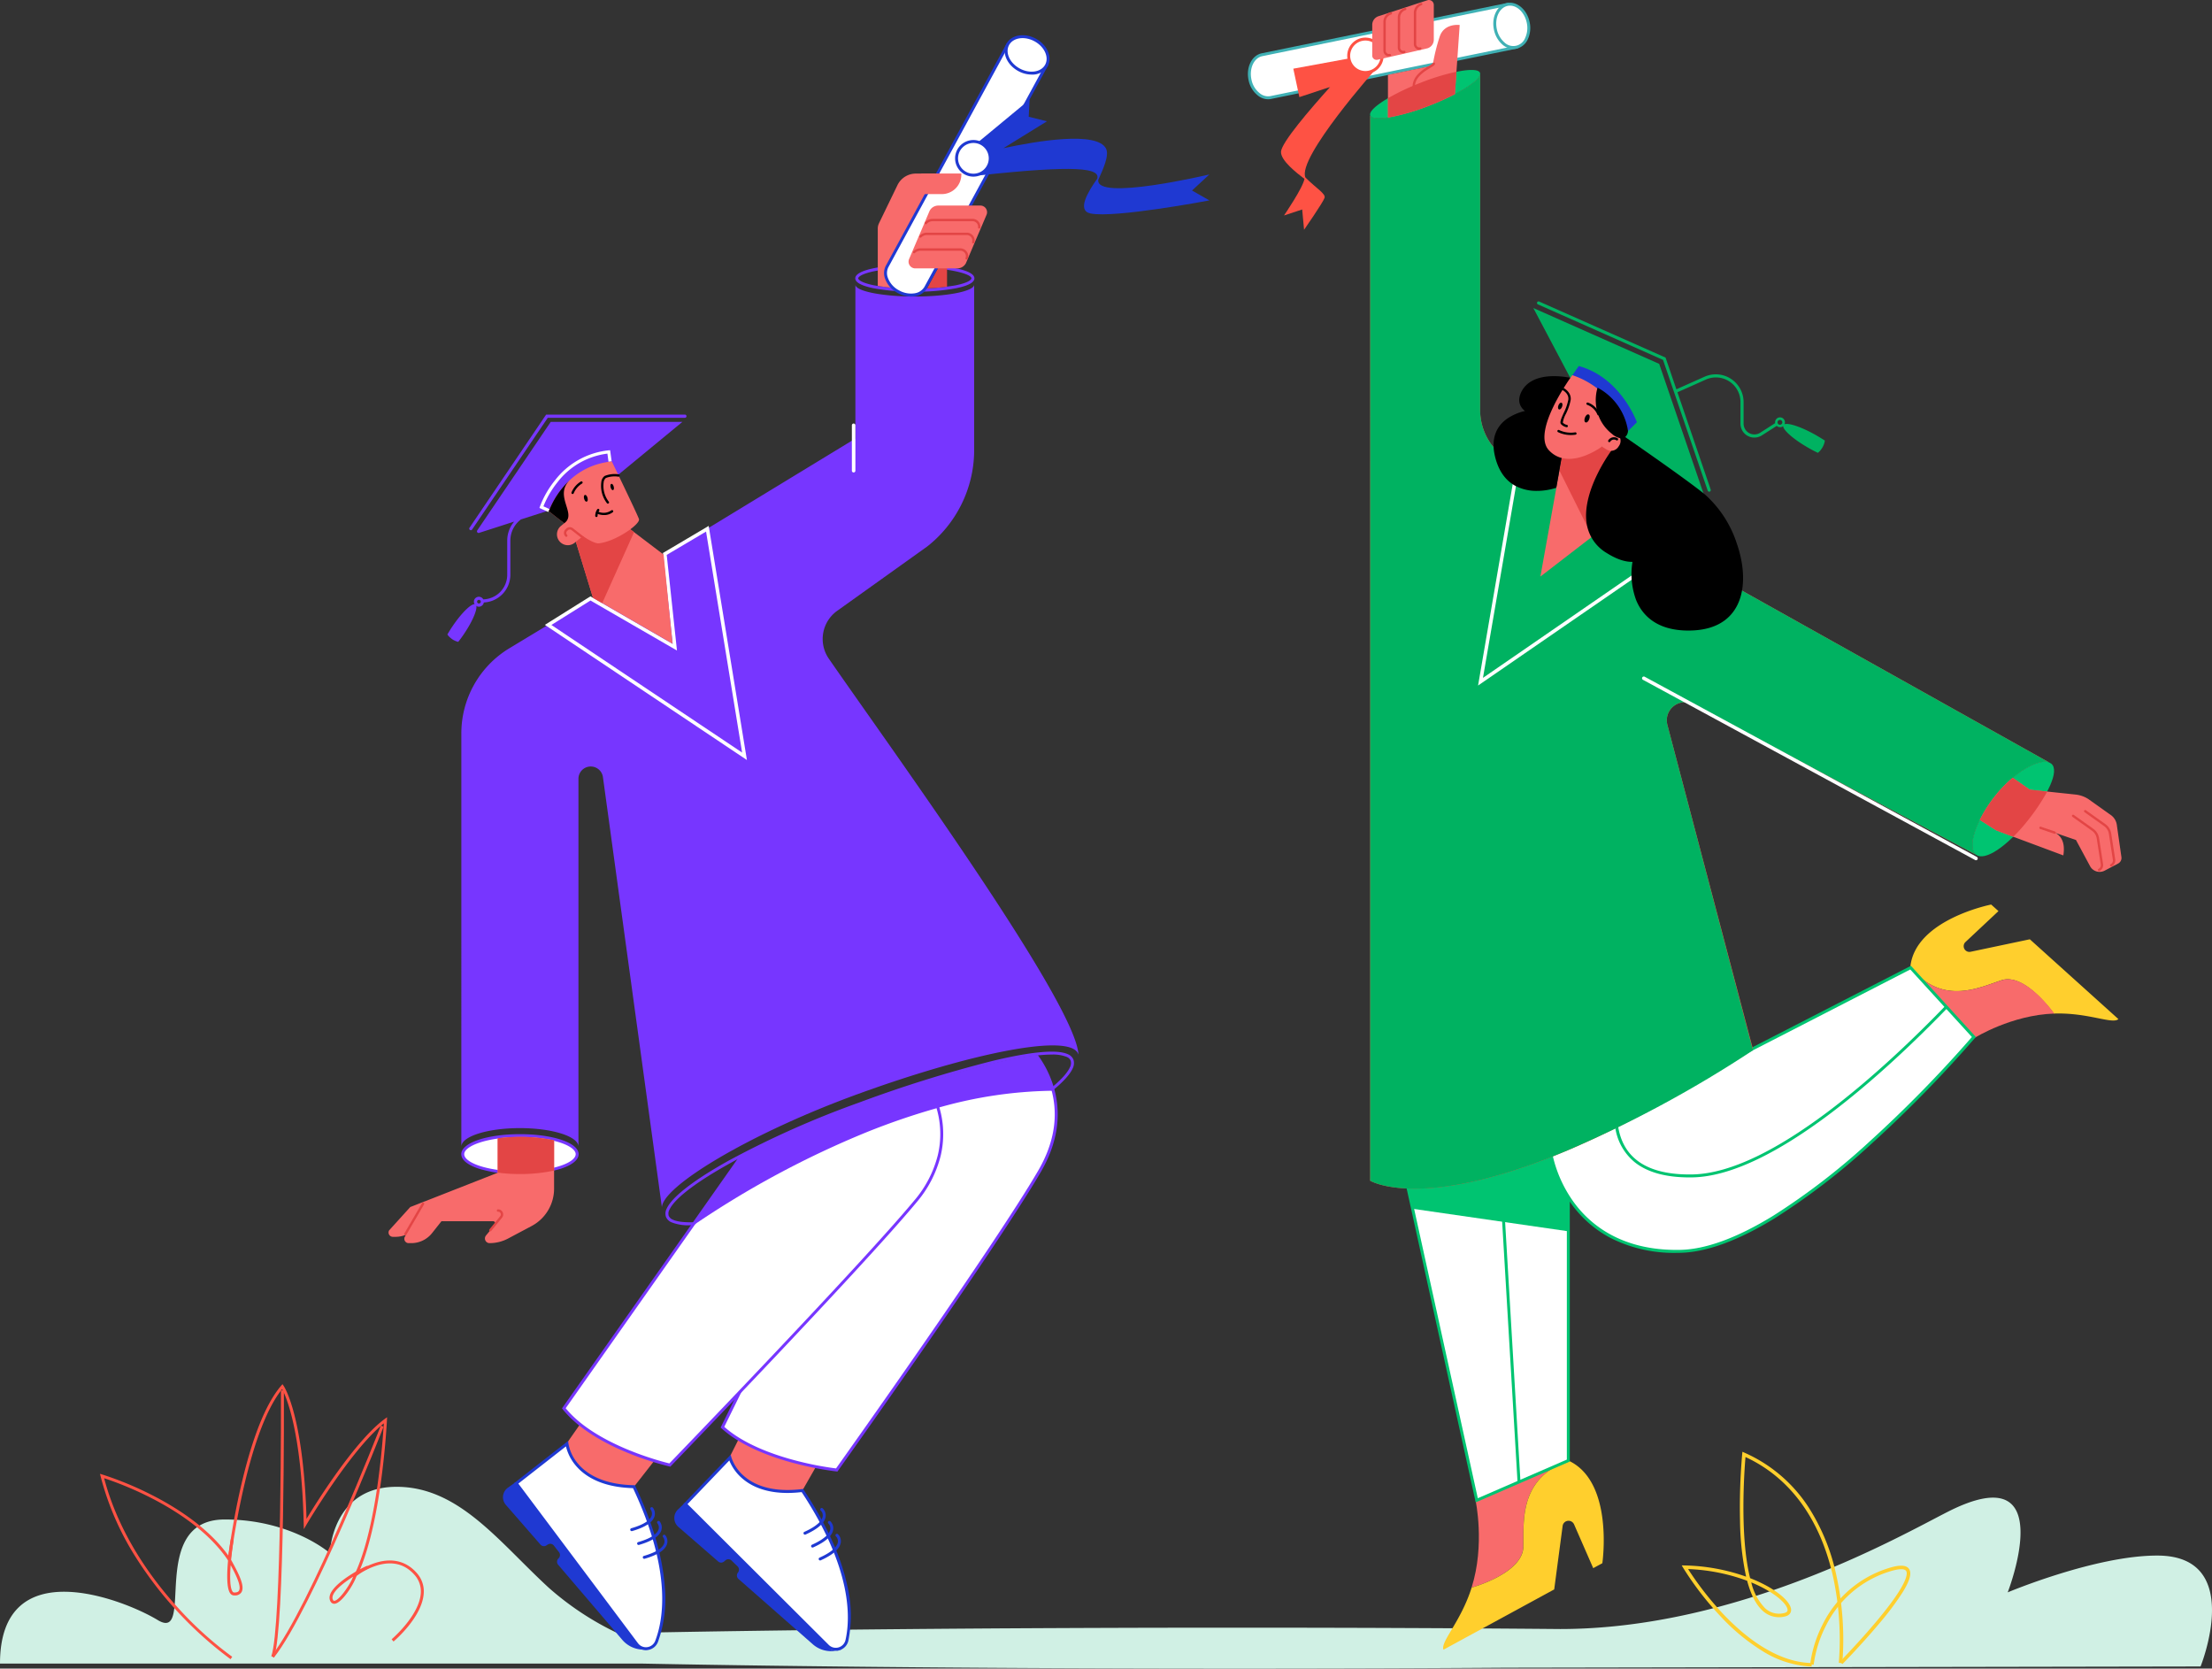 <svg xmlns="http://www.w3.org/2000/svg" width="540.828" height="407.896" viewBox="0 0 540.828 407.896"><rect x="0" y="0" width="540.828" height="407.896" fill="#333333" stroke="none"/><g transform="translate(-517.5 -362.619)"><g transform="translate(517.5 700.992)"><g transform="translate(0 25.088)"><path d="M1055.533,2932.5l-169.632.3c-20.792.144-42.879.216-65.786.216-55.757,0-106.723-.46-145.7-1.223H517.5c0-27.713,30.5-15.54,38.548-10.647,9.353,5.684-2.691-24.577,16.4-24.577,16.346,0,25.7,8.216,25.7,8.216s.446-15.972,15.943-16.2,25.339,13.425,37.57,24.663a71.73,71.73,0,0,0,16.864,11.123c39.67-.835,92.967-1.353,151.588-1.353,27.771,0,54.333.115,78.837.331h0c43.541,0,83.413-22.893,94.723-28.634,27.943-14.217,14.705,19.669,14.705,19.669s21.54-9.065,36.692-8.993C1066.469,2905.476,1055.533,2932.5,1055.533,2932.5Z" transform="translate(-517.5 -2888.58)" fill="#d0f0e4"/></g><g transform="translate(411.172 16.525)"><path d="M3406.818,2881.578a24.575,24.575,0,0,1-12.236-3.93,49.379,49.379,0,0,1-9.951-8.257,76.047,76.047,0,0,1-9.184-11.881l-.4-.67.781.018a47.665,47.665,0,0,1,14.966,2.738,69.111,69.111,0,0,1-1.486-13.6,149.458,149.458,0,0,1,.526-16.328l.058-.6.547.243a35.983,35.983,0,0,1,15.654,13.366,50.319,50.319,0,0,1,6.874,17.1,73.368,73.368,0,0,1,1.353,20.986l-.858-.1a72.479,72.479,0,0,0-1.343-20.732c-2.158-9.981-7.638-23.149-21.478-29.583-.278,3.3-1.443,19.36,1.137,29.615,6.046,2.365,9.831,5.552,10.01,7.629.037.429-.047,1.459-1.627,1.773a5.87,5.87,0,0,1-5.335-1.441c-1.6-1.456-2.866-3.9-3.78-7.324a46.443,46.443,0,0,0-14.436-2.857,76.766,76.766,0,0,0,8.657,11.063c5.074,5.338,12.934,11.738,21.566,11.906ZM3392.059,2861a13.544,13.544,0,0,0,3.348,6.283,4.984,4.984,0,0,0,4.588,1.233c.99-.2.949-.672.934-.851-.109-1.269-2.546-3.677-6.99-5.825Q3393.023,2861.4,3392.059,2861Z" transform="translate(-3375.048 -2829.068)" fill="#ffcf2d"/><g transform="translate(31.406 27.848)"><path d="M3594.172,3046.816l-.859-.079a29.748,29.748,0,0,1,3-9.669,26.855,26.855,0,0,1,16.119-13.855c2.783-.887,4.45-.807,5.095.242s.142,2.813-1.561,5.584a68.878,68.878,0,0,1-5.732,7.665c-4.313,5.148-8.971,9.9-9.018,9.943l-.616-.6c.046-.047,4.683-4.774,8.974-9.9,7.674-9.159,7.6-11.61,7.217-12.239s-1.845-.589-4.1.128a26.006,26.006,0,0,0-15.609,13.419A29.387,29.387,0,0,0,3594.172,3046.816Z" transform="translate(-3593.313 -3022.604)" fill="#ffcf2d"/></g></g><g transform="translate(24.447 0)"><path d="M719.328,2781.457a92.545,92.545,0,0,1-23.858-26.013,69.016,69.016,0,0,1-7.914-18.686l-.155-.614.607.181a81.727,81.727,0,0,1,12.14,5.028c5.858,2.983,13.743,7.932,18.63,14.774.318-2.364,1.269-8.926,2.932-16.256,2.8-12.322,6.164-20.832,10.01-25.293l.3-.351.265.381c.052.075,1.293,1.9,2.612,6.99,1.171,4.52,2.623,12.584,3,25.552,2.513-4.153,11.79-19,19.086-24.395l.608-.449-.035.755c-.011.243-1.152,23.691-6.651,36.643a17.245,17.245,0,0,1,4.107-1.875c3.928-1.165,7.319-.294,9.807,2.519a6.7,6.7,0,0,1,1.73,5.093c-.419,5.757-7.095,11.454-7.379,11.694l-.464-.55c.067-.057,6.729-5.744,7.126-11.2a6.005,6.005,0,0,0-1.551-4.563c-2.322-2.625-5.372-3.4-9.064-2.306a16.783,16.783,0,0,0-4.935,2.48l-1.186.923.64-1.36c5.3-11.266,6.8-32.431,7.06-36.753-8.151,6.527-18.8,24.585-18.914,24.771l-.64,1.091-.03-1.264c-.529-22.6-4.28-31.1-5.277-32.968-8.772,10.811-12.531,41.4-12.568,41.707l-.116.967-.54-.81c-4.744-7.115-12.893-12.252-18.894-15.308a83.818,83.818,0,0,0-11.406-4.785c3.656,13.874,11.867,24.926,18.161,31.792a86.937,86.937,0,0,0,13.159,11.863Z" transform="translate(-687.401 -2714.226)" fill="#fe5244"/><g transform="translate(41.892 1.52)"><path d="M979.22,2790.02l-.679-.238c2.569-7.325,2.356-64.414,2.354-64.99l.719,0C981.624,2727.145,981.829,2782.579,979.22,2790.02Z" transform="translate(-978.541 -2724.789)" fill="#fe5244"/></g><g transform="translate(41.949 10.139)"><path d="M979.5,2841.408l-.565-.445c9.412-11.964,26.539-55.828,26.711-56.27l.67.261C1006.144,2785.4,988.978,2829.361,979.5,2841.408Z" transform="translate(-978.935 -2784.693)" fill="#fe5244"/></g><g transform="translate(56.126 44.38)"><path d="M1078.6,3031.957c-.3,0-.81-.126-1.062-.926-.995-3.219,7.616-7.79,9.182-8.373l.251.674a22.221,22.221,0,0,0-3.173,1.651l.287.078c-.508,1.86-3.616,6.861-5.465,6.9Zm4.636-6.627c-2.65,1.677-5.476,3.982-5.011,5.487.134.426.307.424.381.421C1079.765,3031.215,1082.44,3027.389,1083.239,3025.33Z" transform="translate(-1077.461 -3022.657)" fill="#fe5244"/></g><g transform="translate(31.111 37.896)"><path d="M905.394,2991.338c-.052,0-.1,0-.158,0a1.141,1.141,0,0,1-.849-.45c-.961-1.179-.869-4.9-.571-8.119l-.007-.014.009,0c.229-2.479.579-4.66.661-5.155l.71.117c-.186,1.126-.445,2.972-.629,4.923.107.2.231.427.368.678,1.578,2.885,3.045,5.821,2.154,7.258A1.834,1.834,0,0,1,905.394,2991.338Zm-.944-7.4c-.209,2.857-.194,5.649.5,6.494a.418.418,0,0,0,.32.186c.619.023,1.013-.115,1.206-.426C907.179,2989.047,905.493,2985.849,904.449,2983.936Z" transform="translate(-903.612 -2977.592)" fill="#fe5244"/></g></g></g><g transform="translate(822.609 362.619)"><g transform="translate(38.725 221.127)"><g transform="translate(0 59.459)"><g transform="translate(9.013 76.46)"><g transform="translate(6.95 0.878)"><path d="M3039.6,2850.1c-9.784,4.792-8.864,13.986-8.95,20.159-.1,6.576-12.648,10.015-12.648,10.015,3.338-10.518.964-21.353.964-21.353Z" transform="translate(-3018 -2850.1)" fill="#f86b6b"/></g><path d="M3008.621,2869.094l-2.23,1.209-4.677-10.691a1.48,1.48,0,0,0-1.353-.892,1.647,1.647,0,0,0-.576.115,1.454,1.454,0,0,0-.877,1.166l-2.058,15.5-27.066,14.734c-.806-1.928,4.216-6.763,6.878-15.181,0,0,12.562-3.439,12.648-10.015.086-6.173-.82-15.382,8.95-20.159l2.058-.877C3011.542,2849.166,3008.621,2869.094,3008.621,2869.094Z" transform="translate(-2969.699 -2844)" fill="#ffcf2d"/></g><path d="M2949.367,2316.4v75.916l-22.389,9.713-16.778-76.218C2917.711,2326.1,2930.23,2324.515,2949.367,2316.4Z" transform="translate(-2909.749 -2315.857)" fill="#fff"/><path d="M2924.034,2399.3l-16.971-77.1.465.018c7.066.271,19.57-1.138,39.013-9.382l.5-.212v76.7Zm-16.069-76.348,16.584,75.34,21.772-9.445v-75.137C2927.457,2321.646,2915.117,2323.146,2907.965,2322.953Z" transform="translate(-2907.063 -2312.625)" fill="#00c471"/><g transform="translate(22.798 7.198)"><rect width="0.719" height="74.565" transform="matrix(0.998, -0.059, 0.059, 0.998, 0, 0.043)" fill="#00c471"/></g><g transform="translate(0.451 0.543)"><path d="M2949.367,2316.4v19.871l-38.1-5.511-1.065-4.95C2917.711,2326.1,2930.23,2324.515,2949.367,2316.4Z" transform="translate(-2910.2 -2316.4)" fill="#00c471"/></g></g><g transform="translate(34.893)"><g transform="translate(88.339)"><path d="M3792.724,1907.889l-14.475,3.051a1.4,1.4,0,0,1-1.7-1.367,1.365,1.365,0,0,1,.446-1.022l8.058-7.554-1.784-1.6s-18.706,3.669-19.771,15.339l1.424,1.554c7.353,7.223,15.281,3.5,20.821,1.626,5.295-1.784,11.612,6.432,12.864,8.13h.057c8.346-.273,14.26,2.691,15.713,1.353Z" transform="translate(-3763.5 -1899.4)" fill="#ffcf2d"/><g transform="translate(1.439 16.893)"><path d="M3773.5,2016.8c7.353,7.223,15.281,3.5,20.821,1.626,5.9-1.986,12.936,8.13,12.936,8.13-10.446.331-19.353,5.871-19.353,5.871Z" transform="translate(-3773.5 -2016.8)" fill="#f86b6b"/></g></g><g transform="translate(0 14.979)"><path d="M3152.3,2051.825s3.64,24.591,31.569,24.13,71.916-52.4,71.916-52.4l-15.468-16.95Z" transform="translate(-3151.907 -2006.154)" fill="#fff"/><path d="M3180.763,2073.669a34.345,34.345,0,0,1-16.118-3.624,27.786,27.786,0,0,1-9.667-8.424,31.636,31.636,0,0,1-5.376-12.4l-.038-.255,88.491-45.468,15.867,17.387-.2.241a306.154,306.154,0,0,1-25.519,26.064,165.028,165.028,0,0,1-23.465,18.032c-8.959,5.491-16.766,8.329-23.2,8.436C3181.276,2073.667,3181.018,2073.669,3180.763,2073.669Zm-30.406-24.3a31.29,31.29,0,0,0,5.22,11.853c3.966,5.476,11.688,11.96,25.943,11.719,6.305-.1,13.989-2.907,22.837-8.33a164.335,164.335,0,0,0,23.359-17.953,307.065,307.065,0,0,0,25.245-25.755l-15.068-16.512Z" transform="translate(-3149.564 -2003.502)" fill="#00c471"/></g><g transform="translate(16.139 24.715)"><path d="M3279.932,2113.146c-5.833,0-10.352-1.262-13.44-3.756a13.44,13.44,0,0,1-4.765-8.919l.712-.1c1.162,8.174,7.272,12.231,18.156,12.051,19.529-.314,47.2-25.985,61.951-41.259l.517.5c-14.832,15.354-42.668,41.16-62.457,41.478C3280.38,2113.145,3280.154,2113.146,3279.932,2113.146Z" transform="translate(-3261.726 -2071.163)" fill="#00c471"/></g></g></g><g transform="translate(29.895 18.185)"><path d="M3011.72,657.207c-2.547-.964-8.6,2.345-13.166,8.1-4.907,6.173-6.892,12.734-4.734,14.446l-69.11-36.749a4.41,4.41,0,0,0-6.346,4.993l20.922,79.255c-70.866,45.987-93.586,32.2-93.586,32.2V499.015c0,.014,0,.014.014.029.6,1.54,7.094.46,14.5-2.432,6.821-2.648,12.029-5.9,12.36-7.6l.014-.014v82.06a14.211,14.211,0,0,0,7.267,12.4Z" transform="translate(-2845.7 -489)" fill="#fe5244"/><path d="M3011.72,657.207c-2.547-.964-8.6,2.345-13.166,8.1-4.907,6.173-6.892,12.734-4.734,14.446l-69.11-36.749a4.41,4.41,0,0,0-6.346,4.993l20.922,79.571a290.989,290.989,0,0,1-45.138,24.389c-19.137,8.1-31.656,9.7-39.167,9.41-6.547-.245-9.281-1.914-9.281-1.914V499.015c0,.014,0,.014.014.029.6,1.54,7.094.46,14.5-2.432,6.821-2.648,12.029-5.9,12.36-7.6l.014-.014v82.06a14.211,14.211,0,0,0,7.267,12.4Z" transform="translate(-2845.7 -489)" fill="#00b261"/><g transform="translate(66.463 147.185)"><path d="M3389.257,1556.822a.43.43,0,0,1-.206-.052l-81.226-44.059a.432.432,0,0,1,.412-.759l81.226,44.059a.432.432,0,0,1-.206.811Z" transform="translate(-3307.599 -1511.899)" fill="#fff"/></g><g transform="translate(26.979 95.529)"><path d="M3042.308,1152.9l-9.108,52.937,46.491-32.016Z" transform="translate(-3033.2 -1152.9)" fill="#00b261"/></g><g transform="translate(26.38 95.097)"><path d="M3029.036,1204.2l9.282-53.947a.432.432,0,0,1,.851.146l-8.935,51.927,45.647-31.434a.432.432,0,1,1,.489.711Z" transform="translate(-3029.036 -1149.898)" fill="#fff"/></g></g><g transform="translate(0 0)"><g transform="translate(0 0.263)"><g transform="translate(0 0)"><g transform="translate(0 0.388)"><path d="M2705.675,380.561l-60.017,12.3c-2.216.46-4.5-1.511-5.094-4.4s.734-5.6,2.95-6.058l60.016-12.3Z" transform="translate(-2640.066 -369.675)" fill="#fff"/><path d="M2642.87,390.764a4.007,4.007,0,0,1-2.21-.7,6.332,6.332,0,0,1-2.579-4.056c-.627-3.074.821-5.982,3.229-6.482l60.37-12.375,2.289,11.166L2643.6,390.689A3.582,3.582,0,0,1,2642.87,390.764ZM2701.12,368l-59.664,12.23c-2.02.42-3.218,2.947-2.669,5.634a5.612,5.612,0,0,0,2.27,3.6,3.146,3.146,0,0,0,2.4.523l59.665-12.23Z" transform="translate(-2637.935 -367.149)" fill="#3fb1b5"/></g><g transform="translate(59.426)"><ellipse cx="4.101" cy="5.338" rx="4.101" ry="5.338" transform="matrix(0.98, -0.201, 0.201, 0.98, 0, 1.647)" fill="#fff"/><path d="M3059.847,378.533a4.2,4.2,0,0,1-2.741-1.1,6.565,6.565,0,0,1-2.051-3.656c-.631-3.078.816-5.984,3.225-6.478h0c2.41-.494,4.883,1.608,5.514,4.686a6.563,6.563,0,0,1-.448,4.169,4.018,4.018,0,0,1-2.778,2.309A3.593,3.593,0,0,1,3059.847,378.533ZM3058.424,368c-2.021.414-3.216,2.939-2.665,5.628a5.843,5.843,0,0,0,1.818,3.257,3.113,3.113,0,0,0,5.122-1.05,5.845,5.845,0,0,0,.39-3.709c-.552-2.689-2.645-4.54-4.665-4.126Z" transform="translate(-3054.335 -366.825)" fill="#3fb1b5"/></g></g><g transform="translate(8.093 14.036)"><path d="M2717.448,464.475s-19.411,21.814-17.3,26.62c2.763,2.748,5.007,3.957,4.677,4.979-.36,1.108-5.008,7.8-5.008,7.8l-.46-4.964-4.446,1.468s4.691-6.849,4.993-8.95c-1.928-1.468-5.856-4.518-5.727-6.648.144-2.259,7.022-10.288,12.015-15.828l-7.526,2.489-1.482-6.95,13.54-2.489Z" transform="translate(-2694.178 -462)" fill="#fe5244"/></g><g transform="translate(24.284 8.928)"><circle cx="4.086" cy="4.086" r="4.086" transform="translate(0.36 0.36)" fill="#fff"/><path d="M2811.146,435.392a4.446,4.446,0,1,1,4.446-4.446A4.451,4.451,0,0,1,2811.146,435.392Zm0-8.173a3.727,3.727,0,1,0,3.727,3.727A3.731,3.731,0,0,0,2811.146,427.219Z" transform="translate(-2806.7 -426.5)" fill="#fe5244"/></g></g><g transform="translate(29.862 17.098)"><path d="M2872.378,482.55c-.331,1.7-5.54,4.95-12.36,7.6-7.41,2.878-13.9,3.971-14.5,2.432,0-.014,0-.014-.014-.029-.518-1.554,4.979-5.108,12.346-7.971,7.41-2.878,13.9-3.971,14.5-2.432A.737.737,0,0,1,2872.378,482.55Z" transform="translate(-2845.465 -481.449)" fill="#00c471"/></g><g transform="translate(34.241 6.083)"><path d="M2893.44,404.922l-.792,11.425-.374,5.468a60.782,60.782,0,0,1-6.2,2.791,52.079,52.079,0,0,1-10.173,2.935V417.1l10.921-2.245a46.8,46.8,0,0,1,1.755-7.166C2889.713,404.4,2893.44,404.922,2893.44,404.922Z" transform="translate(-2875.9 -404.893)" fill="#f86b6b"/></g><g transform="translate(40.27 15.278)"><path d="M2918.088,474.987a.288.288,0,0,1-.288-.288c0-2.629,2.507-4.155,4-5.067a5.01,5.01,0,0,0,.915-.629.288.288,0,0,1,.555.152c-.07.288-.41.505-1.17.968-1.395.849-3.728,2.269-3.728,4.575A.288.288,0,0,1,2918.088,474.987Zm4.627-5.968h0Z" transform="translate(-2917.8 -468.799)" fill="#e34545"/></g><g transform="translate(34.241 17.537)"><path d="M2892.649,484.5l-.374,5.468a60.782,60.782,0,0,1-6.2,2.792,52.079,52.079,0,0,1-10.173,2.935v-4.72a57.649,57.649,0,0,1,8-3.784A54.653,54.653,0,0,1,2892.649,484.5Z" transform="translate(-2875.9 -484.5)" fill="#e34545"/></g><g transform="translate(30.399)"><path d="M2862.639,374.444l-12.187,2.791a1.057,1.057,0,0,1-1.252-1.094v-7.4a2.226,2.226,0,0,1,1.482-2.144l12.044-3.928a1.2,1.2,0,0,1,1.525,1.209v8.432A2.176,2.176,0,0,1,2862.639,374.444Z" transform="translate(-2849.2 -362.619)" fill="#f86b6b"/><g transform="translate(2.734 2.976)"><path d="M2869.554,394.1a1.359,1.359,0,0,1-1.354-1.363v-7.094a2.421,2.421,0,0,1,1.73-2.333.288.288,0,1,1,.166.551,1.849,1.849,0,0,0-1.32,1.782v7.094a.784.784,0,0,0,.292.614.775.775,0,0,0,.654.155.288.288,0,0,1,.122.562A1.364,1.364,0,0,1,2869.554,394.1Z" transform="translate(-2868.2 -383.299)" fill="#e34545"/></g><g transform="translate(6.245 1.911)"><path d="M2893.96,387a1.34,1.34,0,0,1-.843-.3,1.393,1.393,0,0,1-.518-1.091V378.3a2.492,2.492,0,0,1,1.73-2.391.288.288,0,1,1,.166.551,1.912,1.912,0,0,0-1.32,1.84v7.31a.82.82,0,0,0,.3.643.763.763,0,0,0,.643.155.288.288,0,1,1,.122.562A1.327,1.327,0,0,1,2893.96,387Z" transform="translate(-2892.6 -375.9)" fill="#e34545"/></g><g transform="translate(10.173 0.717)"><path d="M2921.266,379.062a1.332,1.332,0,0,1-.837-.3,1.429,1.429,0,0,1-.529-1.12v-7.569a2.57,2.57,0,0,1,1.726-2.461.288.288,0,0,1,.174.548,1.991,1.991,0,0,0-1.324,1.913v7.569a.856.856,0,0,0,.315.672.75.75,0,0,0,.631.154.288.288,0,0,1,.122.562A1.314,1.314,0,0,1,2921.266,379.062Z" transform="translate(-2919.9 -367.599)" fill="#e34545"/></g></g><g transform="translate(177.135 186.212)"><path d="M3882.409,1671.23c-4.907,6.187-10.4,9.943-12.562,8.23s-.173-8.259,4.734-14.447c4.576-5.756,10.619-9.065,13.166-8.1l.5.288C3890.424,1658.928,3887.316,1665.058,3882.409,1671.23Z" transform="translate(-3868.981 -1656.748)" fill="#00c471"/><g transform="translate(1.816 3.921)"><path d="M3915.414,1704.965l-3.266,1.727a2.66,2.66,0,0,1-3.6-1.094l-3.438-6.389-5.209-1.784c.576.216,2.82,1.367,2.115,5.554l-12.231-4.561-4.2-1.568-3.986-2.547a33.063,33.063,0,0,1,3.813-5.943,29.9,29.9,0,0,1,4.245-4.36l4.159,2.907,4.259.46,6.921.734a7.239,7.239,0,0,1,3.108,1.079l5.525,3.928a3.532,3.532,0,0,1,1.468,2.417l1.123,7.856A1.527,1.527,0,0,1,3915.414,1704.965Z" transform="translate(-3881.6 -1684)" fill="#f86b6b"/></g><g transform="translate(27.299 11.806)"><path d="M4065.334,1752.6a.288.288,0,0,1-.132-.544,1.041,1.041,0,0,0,.551-1.074l-.977-6.338a2.875,2.875,0,0,0-1.163-1.91l-4.792-3.411a.288.288,0,1,1,.334-.469l4.792,3.41a3.454,3.454,0,0,1,1.4,2.292l.978,6.345a1.634,1.634,0,0,1-.858,1.667A.289.289,0,0,1,4065.334,1752.6Z" transform="translate(-4058.7 -1738.799)" fill="#e34545"/></g><g transform="translate(24.334 12.943)"><path d="M4044.733,1760.5a.288.288,0,0,1-.132-.544,1.041,1.041,0,0,0,.551-1.075l-.978-6.338a2.875,2.875,0,0,0-1.162-1.91l-4.792-3.41a.288.288,0,0,1,.334-.469l4.792,3.41a3.451,3.451,0,0,1,1.4,2.292l.978,6.345a1.634,1.634,0,0,1-.857,1.667A.29.29,0,0,1,4044.733,1760.5Z" transform="translate(-4038.1 -1746.7)" fill="#e34545"/></g><g transform="translate(16.348 15.864)"><path d="M3986.369,1768.755a.285.285,0,0,1-.093-.015l-3.482-1.18a.288.288,0,0,1,.185-.545l3.482,1.18a.288.288,0,0,1-.092.56Z" transform="translate(-3982.599 -1766.999)" fill="#e34545"/></g><g transform="translate(1.816 3.921)"><path d="M3898.076,1687.367a49.065,49.065,0,0,1-4.85,7.209,41.647,41.647,0,0,1-3.439,3.842l-4.2-1.568-3.986-2.547a33.063,33.063,0,0,1,3.813-5.943,29.9,29.9,0,0,1,4.245-4.36l4.159,2.907Z" transform="translate(-3881.6 -1684)" fill="#e34545"/></g></g></g><g transform="translate(60.061 73.664)"><g transform="translate(9.721)"><g transform="translate(0 1.631)"><path d="M3122.9,885.9l30.778,13.655,10.979,32.116-22.3-15.943-10.4-12.706Z" transform="translate(-3122.9 -885.9)" fill="#00b261"/></g><g transform="translate(9.051 15.818)"><path d="M3185.8,987.435a19.783,19.783,0,0,1,14.13,12.95l2.144-2.158s-3.9-10.921-14.2-13.727Z" transform="translate(-3185.8 -984.5)" fill="#1f39d2"/></g><g transform="translate(0.859)"><path d="M3197.091,907.265c-3.453-1.957-6.648-3.036-7.669-2.648a1.286,1.286,0,0,0,.1-.576,1.2,1.2,0,0,0-1.194-1.108h-.1a1.217,1.217,0,0,0-1.108,1.295c0,.043.014.086.014.115l-3.655,2.345a2.639,2.639,0,0,1-4.058-2.23v-5.252a6.794,6.794,0,0,0-9.468-6.245l-6.964,3.108-2.647-7.756L3129.405,874.6a.383.383,0,0,0-.3.7l30.62,13.583,10.921,31.958a.385.385,0,0,0,.36.259c.043,0,.086-.014.13-.014a.4.4,0,0,0,.244-.489l-8.13-23.8,7.022-3.137a6.014,6.014,0,0,1,8.389,5.54v5.252a3.391,3.391,0,0,0,5.238,2.878l3.626-2.317a1.182,1.182,0,0,0,.806.317h.1a1.06,1.06,0,0,0,.662-.273c0,1.022,2.619,3.309,6.216,5.353.777.446,1.554.849,2.288,1.194a4.908,4.908,0,0,0,1.123-1.353,4.64,4.64,0,0,0,.575-1.655C3198.6,908.171,3197.868,907.711,3197.091,907.265Zm-8.734-2.532a.583.583,0,0,1-.633-.532.585.585,0,1,1,.633.532Z" transform="translate(-3128.868 -874.568)" fill="#00b261"/></g></g><g transform="translate(0 18.048)"><g transform="translate(11.448 16.792)"><path d="M3140.224,1119.535l-5.324,29.613,18.145-13.986V1116.7Z" transform="translate(-3134.9 -1116.7)" fill="#f86b6b"/><g transform="translate(4.662)"><path d="M3167.962,1119.535l-.662,3.712,8.029,16.116,5.454-4.2V1116.7Z" transform="translate(-3167.3 -1116.7)" fill="#e34545"/></g></g><g transform="translate(0 0.238)"><path d="M3076.1,1004.134s-9.08-2.259-11.914,3.007,5.454,6.72,5.8,4.878c.158-.806-14.921-.791-12.389,10.619,2.633,11.885,14.5,7.8,14.5,7.8l1.381-7.684Z" transform="translate(-3057.024 -1003.364)"/><path d="M3065.938,1029.7a10.942,10.942,0,0,1-5.369-1.29c-2.5-1.4-4.158-3.9-4.939-7.421-.861-3.879.213-6.985,3.1-8.984a13.008,13.008,0,0,1,4.291-1.838,4.026,4.026,0,0,1-.732-.724c-.612-.8-1.117-2.161-.046-4.15,1.21-2.248,3.722-3.5,7.263-3.63a19.881,19.881,0,0,1,4.974.48l.252.063-2.655,18.876-1.413,7.861-.16.055A15.319,15.319,0,0,1,3065.938,1029.7Zm-2.235-19.092a12.761,12.761,0,0,0-4.614,1.853c-2.743,1.88-3.717,4.708-2.9,8.4.744,3.357,2.31,5.726,4.655,7.041,3.749,2.1,8.4.871,9.315.6l1.35-7.512,2.58-18.345c-1.468-.307-8.9-1.607-11.339,2.92a3.057,3.057,0,0,0,0,3.526,3.706,3.706,0,0,0,1.053.906c2.22-.427,4.133-.331,4.593-.03a.381.381,0,0,1,.187.395c-.081.432-.464.752-1.079.9A5.778,5.778,0,0,1,3063.7,1010.606Zm1.03-.177a5.071,5.071,0,0,0,2.636.272,1.076,1.076,0,0,0,.584-.307A9.755,9.755,0,0,0,3064.733,1010.429Zm3.284-.176v0Z" transform="translate(-3055.341 -1001.651)"/><g transform="translate(22.622 13.947)"><path d="M3221.081,1105.025s-13.554,17.67-1.64,25.181c9.554,6.015,12.015-2.46,9.454-3.626-2.777-1.266-9.151,22.619,10.475,22.547,19.67-.072,13.655-24.634,3.741-32.778-4.734-3.885-20.533-14.749-20.533-14.749Z" transform="translate(-3214.255 -1101.165)"/><path d="M3237.585,1146.829c-8.08,0-11.418-4.063-12.8-7.478a18.444,18.444,0,0,1-.883-9.319c-1.5.036-3.578-.446-6.316-2.169a10.146,10.146,0,0,1-4.848-6.979c-.771-4.31,1.018-9.149,2.655-12.449a42.242,42.242,0,0,1,3.737-6.143l1.623-3.713.287.2c.158.109,15.864,10.915,20.553,14.763a27.289,27.289,0,0,1,7.769,11.859c1.818,5.184,2.078,10.122.731,13.9-1.217,3.417-4.359,7.5-12.423,7.525Zm-13.095-16.839c-.011.074-.022.15-.033.225a17.936,17.936,0,0,0,.866,8.921c1.879,4.658,6.119,7.118,12.264,7.118h.085c6.118-.022,10.227-2.492,11.883-7.143,2.837-7.969-2.145-20.05-8.323-25.125-4.32-3.545-18.062-13.044-20.226-14.536l-1.371,3.137-.021.028c-.077.1-7.73,10.2-6.3,18.17a9.592,9.592,0,0,0,4.588,6.593,11.184,11.184,0,0,0,6.1,2.085c.444-2.541,1.291-4.588,2.141-5.4a1.02,1.02,0,0,1,1.178-.328,2.1,2.1,0,0,1,1.112,1.917,4.224,4.224,0,0,1-2.094,3.741A4.768,4.768,0,0,1,3224.49,1129.99Zm2.487-5.756a.74.74,0,0,0-.44.242,10.3,10.3,0,0,0-1.947,4.926,4.137,4.137,0,0,0,1.454-.51,3.635,3.635,0,0,0,1.811-3.215,1.55,1.55,0,0,0-.776-1.422A.24.24,0,0,0,3226.977,1124.234Z" transform="translate(-3212.558 -1098.58)"/></g></g><g transform="translate(12.44)"><path d="M3158.4,1013.612l1.021.647a2.138,2.138,0,0,1,.662,2.935l-.2.3a2.125,2.125,0,0,1-2.936.662l-1.094-.691c-1.209.863-8.475,5.712-12.965.892-4.36-4.676,5.713-18.36,5.713-18.36a20.43,20.43,0,0,1,11.885,10.274Z" transform="translate(-3141.793 -1000)" fill="#f86b6b"/><g transform="translate(3.112 2.82)"><g transform="translate(0.602)"><path d="M3169.342,1029.5a.279.279,0,0,1-.042,0,2.5,2.5,0,0,1-1.349-.737c-.369-.4-.034-1.212.641-2.73a12.953,12.953,0,0,0,1.141-3.267c.2-1.778-1.857-2.571-1.944-2.6a.288.288,0,0,1,.2-.539c.889.331,2.517,1.427,2.315,3.209a13.312,13.312,0,0,1-1.187,3.437,6.5,6.5,0,0,0-.736,2.117,1.939,1.939,0,0,0,1,.547.288.288,0,0,1-.043.572Z" transform="translate(-3167.601 -1019.6)"/></g><g transform="translate(0.026 10.547)"><path d="M3166.927,1094.165a7.006,7.006,0,0,1-3.18-.727.288.288,0,0,1,.28-.5h0a6.744,6.744,0,0,0,3.96.572.288.288,0,0,1,.089.569A7.418,7.418,0,0,1,3166.927,1094.165Z" transform="translate(-3163.599 -1092.899)"/></g><g transform="translate(6.421 6.587)"><ellipse cx="1.036" cy="0.561" rx="1.036" ry="0.561" transform="translate(0 1.936) rotate(-69.133)"/></g><g transform="translate(0 3.763)"><ellipse cx="0.863" cy="0.475" rx="0.863" ry="0.475" transform="translate(0 1.613) rotate(-69.133)"/></g><g transform="translate(12.458 12.351)"><path d="M3250.288,1106.638a.288.288,0,0,1-.243-.442,1.645,1.645,0,0,1,2.268-.506.288.288,0,1,1-.309.486,1.068,1.068,0,0,0-1.473.329A.288.288,0,0,1,3250.288,1106.638Z" transform="translate(-3250 -1105.434)"/></g><g transform="translate(7.149 3.87)"><path d="M3216.05,1049.635a.288.288,0,0,1-.264-.173,4.215,4.215,0,0,0-2.473-2.4.288.288,0,0,1,.151-.556,4.747,4.747,0,0,1,2.851,2.725.288.288,0,0,1-.149.378A.284.284,0,0,1,3216.05,1049.635Z" transform="translate(-3213.099 -1046.498)"/></g></g></g><g transform="translate(24.995 3.046)"><path d="M3231.376,1024.2a10.318,10.318,0,0,0,3.568,10.677c3.223,2.547,3.41-.518,3.41-.518A13.9,13.9,0,0,0,3231.376,1024.2Z" transform="translate(-3230.764 -1023.764)"/><path d="M3235.359,1033.579a4.055,4.055,0,0,1-2.309-1.073,10.207,10.207,0,0,1-3.948-7.16,10.785,10.785,0,0,1,.282-3.825l.106-.353.317.19a14.321,14.321,0,0,1,7.118,10.386v.037a2.078,2.078,0,0,1-.984,1.68A1.412,1.412,0,0,1,3235.359,1033.579Zm-5.511-11.522a10.033,10.033,0,0,0,3.56,10c1.009.8,1.8,1.1,2.3.88.529-.236.63-1.044.643-1.172A13.72,13.72,0,0,0,3229.848,1022.057Z" transform="translate(-3229.049 -1021.167)"/></g></g></g></g><g transform="translate(612.498 369.828)"><g transform="translate(17.797 62.374)"><path d="M1452.269,1034.422c-1.511-5.511-26.461-.345-53.944,9.655-26.289,9.569-47.656,22.476-47.887,27.67L1336.02,966.578a3.008,3.008,0,0,0-5.986.432v89.816h0c-.173-2.461-6.518-4.432-14.317-4.432s-14.13,1.971-14.317,4.432h0V955.9a24.317,24.317,0,0,1,11.741-20.807l9.453-5.712,38.937-23.512,36.217-22.044V846.2c0,1.612,6.662,2.907,14.518,2.907s14.519-1.281,14.519-2.907v40.793a30.015,30.015,0,0,1-11.468,23.209l-22.03,15.742a8.459,8.459,0,0,0-2.043,11.684c14.6,21.137,59.484,82.823,61.009,96.392A3.765,3.765,0,0,1,1452.269,1034.422Z" transform="translate(-1301.4 -846.2)" fill="#7736ff"/><g transform="translate(95.485 33.972)"><path d="M1965.432,1094.243a.432.432,0,0,1-.432-.432v-11.079a.432.432,0,1,1,.863,0v11.079A.432.432,0,0,1,1965.432,1094.243Z" transform="translate(-1965 -1082.3)" fill="#fff"/></g><g transform="translate(20.429 58.978)"><path d="M1492.776,1313.313l-49.4-33.04,11.131-6.967,20.123,11.633-2.385-22.237,11.186-6.622Zm-47.808-33.016,46.635,31.193-8.817-54.023-9.62,5.7,2.507,23.376-21.145-12.224Z" transform="translate(-1443.379 -1256.08)" fill="#fff"/></g><g transform="translate(49.901 187.503)"><path d="M1654.272,2191.738a11.383,11.383,0,0,1-4.558-.707,2.493,2.493,0,0,1-1.389-1.364,2.654,2.654,0,0,1,.215-2.054c1.329-2.855,6.748-7.027,15.257-11.747a229.02,229.02,0,0,1,31.608-14.071,316.3,316.3,0,0,1,32.8-10.24c9.6-2.3,15.8-2.845,18.414-1.623a2.431,2.431,0,0,1,1.351,1.344,2.879,2.879,0,0,1-.246,2.217c-2.639,5.669-20.486,17.03-45.784,26.23a275.02,275.02,0,0,1-33.237,9.995A75.01,75.01,0,0,1,1654.272,2191.738Zm88.342-41.727c-7.954,0-25.052,4.492-46.963,12.46-23.365,8.5-43.773,19.674-46.459,25.445a1.977,1.977,0,0,0-.191,1.5,1.812,1.812,0,0,0,1.017.958c2.541,1.188,9.121.7,18.529-1.364a274.192,274.192,0,0,0,33.146-9.968,196.561,196.561,0,0,0,30.855-14.144c7.915-4.622,13.208-8.892,14.522-11.714a2.206,2.206,0,0,0,.222-1.667h0a1.724,1.724,0,0,0-.979-.937A9.165,9.165,0,0,0,1742.614,2150.011Z" transform="translate(-1648.203 -2149.298)" fill="#7736ff"/></g></g><g transform="translate(27.983 250.69)"><g transform="translate(41.885)"><g transform="translate(13.442 93.91)"><path d="M1777.9,2814.334l-1.583,2.763-1.755,3.079c-15.18,1.9-17.857-8.029-17.857-8.029l2.288-4.547C1765.118,2811.37,1772.888,2813.37,1777.9,2814.334Z" transform="translate(-1756.7 -2807.6)" fill="#f86b6b"/></g><g transform="translate(11.33)"><path d="M1822.642,2185.615c-10.792,18.6-49.6,73.053-49.6,73.053s-2.029-.216-5.079-.806c-5.007-.979-12.777-2.964-18.922-6.734a26.888,26.888,0,0,1-3.943-2.921l28.13-57.124,7.108-14.979,3.943-8.317c.475-.173.95-.331,1.41-.489.23-.086.46-.158.7-.245.705-.245,1.4-.475,2.086-.705.576-.187,1.137-.374,1.7-.576,1.712-.575,3.4-1.108,5.036-1.626,11.022-3.482,20.447-5.827,26.807-6.547a25.446,25.446,0,0,1,3.943,8.36C1827.3,2171.155,1827.146,2177.86,1822.642,2185.615Z" transform="translate(-1744.657 -2157.219)" fill="#fff"/><path d="M1770.58,2256.78l-.209-.022c-.021,0-2.079-.224-5.11-.81-5.349-1.045-12.994-3.07-19.041-6.781a27.048,27.048,0,0,1-4-2.961l-.2-.182,28.251-57.368,7.106-14.974,4.006-8.45.139-.051c.358-.13.718-.253,1.065-.371l.351-.12c.133-.05.276-.1.423-.148.092-.031.184-.062.28-.1.711-.247,1.413-.48,2.092-.707.466-.152,1.077-.353,1.69-.573,1.757-.591,3.506-1.143,5.049-1.631,11.359-3.589,20.653-5.857,26.875-6.562l.21-.024.123.172a25.567,25.567,0,0,1,4,8.479c1.674,6.5.543,13.2-3.361,19.926h0c-10.677,18.407-49.229,72.537-49.617,73.081Zm-27.671-10.927a26.561,26.561,0,0,0,3.688,2.7c5.955,3.654,13.511,5.654,18.8,6.688,2.447.473,4.25.706,4.841.777,2.425-3.407,39.1-54.994,49.457-72.852h0c3.806-6.554,4.912-13.076,3.287-19.385a25.183,25.183,0,0,0-3.764-8.068c-6.175.726-15.34,2.974-26.528,6.508-1.54.487-3.286,1.038-5.03,1.624-.615.221-1.233.424-1.7.576-.675.225-1.375.458-2.08.7l-.287.1c-.139.047-.274.092-.409.143l-.362.124c-.3.1-.607.207-.913.317l-3.879,8.183-7.108,14.979Z" transform="translate(-1742.023 -2154.95)" fill="#7736ff"/></g><g transform="translate(0 97.725)"><g transform="translate(2.219)"><path d="M1721.683,2883.764a2.8,2.8,0,0,1-4.705,1.353l-34.778-34.663,10.878-11.353s2.518,9.914,17.713,8.029C1723.065,2865.662,1723.036,2877.792,1721.683,2883.764Z" transform="translate(-1681.696 -2838.383)" fill="#fff"/><path d="M1715.942,2882.031a3.115,3.115,0,0,1-2.215-.929l-35.028-34.912,11.571-12.076.16.629a10.244,10.244,0,0,0,3.081,4.57c3.229,2.843,8.153,3.946,14.239,3.191l.221-.028.123.186c5.45,8.229,9.019,16.017,10.607,23.148a31.452,31.452,0,0,1,.336,13.764h0a3.114,3.114,0,0,1-2.2,2.328A3.214,3.214,0,0,1,1715.942,2882.031Zm-36.235-35.852,34.528,34.414a2.438,2.438,0,0,0,4.1-1.177h0c1.256-5.543,1.525-17.6-10.719-36.171-7.844.921-12.275-1.346-14.616-3.423a11.365,11.365,0,0,1-3.071-4.312Z" transform="translate(-1678.699 -2834.115)" fill="#1f39d2"/></g><g transform="translate(0 11.768)"><path d="M1704.062,2951.7a6.792,6.792,0,0,1-6.936-1.252l-18.159-15.957a1.139,1.139,0,0,1-.13-1.554,1.127,1.127,0,0,0-.086-1.511l-1.482-1.439a1.088,1.088,0,0,0-1.482-.043l-.345.288a1.075,1.075,0,0,1-1.424,0l-9.756-8.475a2.87,2.87,0,0,1-.115-4.216l1.7-1.64,34.994,35.325a2.77,2.77,0,0,0,3.5.374Z" transform="translate(-1663.281 -2915.9)" fill="#1f39d2"/></g><g transform="translate(31.586 13.02)"><path d="M1883.159,2931.118a.36.36,0,0,1-.148-.688c3.466-1.563,4.35-2.922,4.482-3.787a1.661,1.661,0,0,0-.472-1.415.36.36,0,1,1,.478-.538,2.389,2.389,0,0,1,.706,2.062c-.231,1.514-1.879,2.972-4.9,4.334A.358.358,0,0,1,1883.159,2931.118Z" transform="translate(-1882.799 -2924.6)" fill="#1f39d2"/><g transform="translate(1.856 3.151)"><path d="M1896.06,2953.019a.36.36,0,0,1-.148-.688c3.466-1.563,4.351-2.922,4.482-3.787a1.66,1.66,0,0,0-.472-1.415.36.36,0,0,1,.478-.538,2.388,2.388,0,0,1,.706,2.062c-.231,1.514-1.878,2.972-4.9,4.334A.358.358,0,0,1,1896.06,2953.019Z" transform="translate(-1895.7 -2946.501)" fill="#1f39d2"/></g><g transform="translate(3.712 6.303)"><path d="M1908.959,2974.92a.36.36,0,0,1-.148-.688c3.455-1.558,4.343-2.913,4.48-3.775a1.659,1.659,0,0,0-.472-1.428.36.36,0,0,1,.479-.537,2.389,2.389,0,0,1,.706,2.061c-.231,1.515-1.879,2.973-4.9,4.334A.354.354,0,0,1,1908.959,2974.92Z" transform="translate(-1908.599 -2968.402)" fill="#1f39d2"/></g></g></g><g transform="translate(61.89 0.381)"><path d="M2124.149,2165.96a105.9,105.9,0,0,0-28.174,4.173,24.929,24.929,0,0,0-2.576-5.986c11.022-3.482,20.447-5.827,26.807-6.547A25.159,25.159,0,0,1,2124.149,2165.96Z" transform="translate(-2093.4 -2157.6)" fill="#7736ff"/></g></g><g transform="translate(0 6.499)"><g transform="translate(15.513 83.771)"><path d="M1501.483,2791.221l-2.777,3.554-2.187,2.791c-15.3-.3-16.519-10.5-16.519-10.5l3.324-4.763h0C1489.094,2786.933,1496.893,2789.811,1501.483,2791.221Z" transform="translate(-1480 -2782.3)" fill="#f86b6b"/></g><g transform="translate(14.431)"><path d="M1567.387,2220.727a27.488,27.488,0,0,1-5.9,11.324c-13.468,16.216-59.973,64.362-59.973,64.362s-18.159-4.086-25.915-13.871l31.311-44.476h0l11.554-16.418a236.262,236.262,0,0,1,29.3-12.835c5.842-2.13,11.468-4.043,16.734-5.712a25.793,25.793,0,0,1,2.576,5.986A22.8,22.8,0,0,1,1567.387,2220.727Z" transform="translate(-1475.151 -2202.671)" fill="#fff"/><path d="M1498.962,2294.252l-.2-.044a72.14,72.14,0,0,1-10.106-3.284c-5.066-2.064-11.957-5.6-16.012-10.715l-.167-.21.155-.22,31.311-44.477,11.6-16.488.076-.04a235.973,235.973,0,0,1,29.342-12.855c5.7-2.078,11.337-4,16.749-5.717l.273-.087.146.246a26.235,26.235,0,0,1,2.612,6.071,23.054,23.054,0,0,1,.321,11.821h0a28.039,28.039,0,0,1-5.973,11.472c-13.322,16.041-59.526,63.9-59.991,64.382Zm-25.583-14.281c7.243,8.886,23.385,13.013,25.348,13.488,2.857-2.961,46.876-48.618,59.813-64.195a27.326,27.326,0,0,0,5.826-11.177h0a22.342,22.342,0,0,0-.312-11.458,25.535,25.535,0,0,0-2.4-5.656c-5.318,1.69-10.85,3.581-16.446,5.62a235.477,235.477,0,0,0-29.174,12.774l-11.505,16.348Z" transform="translate(-1472.48 -2200.115)" fill="#7736ff"/></g><g transform="translate(0 87.85)"><g transform="translate(2.754)"><path d="M1429.1,2863.718a2.791,2.791,0,0,1-4.849.662l-29.454-39.3,12.389-9.684s1.065,10.2,16.375,10.5C1433.075,2846.005,1431.3,2858.006,1429.1,2863.718Z" transform="translate(-1394.301 -2814.716)" fill="#fff"/><path d="M1423.515,2861.8a3.123,3.123,0,0,1-2.52-1.276l-29.666-39.578,13.178-10.3.067.646a10.279,10.279,0,0,0,2.391,4.977c2.787,3.284,7.5,5.083,13.633,5.2l.223,0,.1.2c4.223,8.926,6.644,17.146,7.2,24.43a31.343,31.343,0,0,1-1.645,13.668h0a3.11,3.11,0,0,1-2.506,1.992A3.224,3.224,0,0,1,1423.515,2861.8Zm-31.186-40.721,29.243,39.014a2.431,2.431,0,0,0,4.226-.575h0c2.043-5.3,4.045-17.19-5.434-37.331-7.9-.208-11.956-3.092-13.973-5.488a11.394,11.394,0,0,1-2.419-4.72Z" transform="translate(-1391.33 -2810.65)" fill="#1f39d2"/></g><g transform="translate(0 10.065)"><path d="M1408.032,2921.378a6.816,6.816,0,0,1-6.677-2.216l-15.684-18.36a1.137,1.137,0,0,1,.086-1.554,1.128,1.128,0,0,0,.129-1.511l-1.266-1.626a1.114,1.114,0,0,0-1.468-.259l-.374.245a1.1,1.1,0,0,1-1.41-.2l-8.49-9.741a2.851,2.851,0,0,1,.489-4.173l1.914-1.381,29.6,39.843a2.8,2.8,0,0,0,3.41.878Z" transform="translate(-1372.188 -2880.6)" fill="#1f39d2"/></g><g transform="translate(31.111 16.181)"><path d="M1588.759,2928.975a.36.36,0,0,1-.1-.706c3.648-1.051,4.721-2.266,4.979-3.1a1.653,1.653,0,0,0-.264-1.475.36.36,0,0,1,.551-.463,2.384,2.384,0,0,1,.405,2.136c-.444,1.465-2.285,2.675-5.472,3.593A.354.354,0,0,1,1588.759,2928.975Z" transform="translate(-1588.399 -2923.105)" fill="#1f39d2"/><g transform="translate(1.684 3.381)"><path d="M1600.459,2952.47a.36.36,0,0,1-.1-.706c3.66-1.055,4.73-2.274,4.983-3.111a1.653,1.653,0,0,0-.266-1.462.36.36,0,1,1,.549-.465,2.383,2.383,0,0,1,.405,2.136c-.443,1.466-2.284,2.675-5.472,3.594A.362.362,0,0,1,1600.459,2952.47Z" transform="translate(-1600.099 -2946.599)" fill="#1f39d2"/></g><g transform="translate(3.065 6.762)"><path d="M1610.059,2975.97a.36.36,0,0,1-.1-.705c3.66-1.055,4.73-2.274,4.983-3.111a1.654,1.654,0,0,0-.266-1.462.36.36,0,1,1,.549-.465,2.383,2.383,0,0,1,.405,2.136c-.444,1.466-2.285,2.675-5.472,3.594A.364.364,0,0,1,1610.059,2975.97Z" transform="translate(-1609.7 -2970.099)" fill="#1f39d2"/></g></g></g><g transform="translate(46.205 0.401)"><path d="M1753.46,2208.915a168.006,168.006,0,0,0-17.454,5.957,229,229,0,0,0-42.707,22.994l11.554-16.418a236.262,236.262,0,0,1,29.3-12.835c1.957-.705,3.885-1.4,5.8-2.072.475-.173.95-.331,1.41-.489.23-.086.46-.158.705-.245.705-.245,1.4-.475,2.086-.705.576-.187,1.137-.374,1.7-.576,1.712-.575,3.4-1.108,5.036-1.626A27.656,27.656,0,0,1,1753.46,2208.915Z" transform="translate(-1693.3 -2202.9)" fill="#7736ff"/></g></g></g><g transform="translate(0 0)"><g transform="translate(0 270.05)"><g transform="translate(17.783)"><path d="M1331.772,2296.533c0,2.5-6.259,4.547-13.986,4.547s-13.986-2.029-13.986-4.547v-.1c.173-2.46,6.374-4.432,13.986-4.432s13.813,1.971,13.986,4.432Z" transform="translate(-1303.44 -2291.64)" fill="#fff"/><path d="M1315.646,2299.3a33.7,33.7,0,0,1-10-1.347c-2.8-.91-4.344-2.174-4.344-3.56v-.126c.191-2.717,6.358-4.766,14.345-4.766s14.154,2.049,14.345,4.766v.126c0,1.38-1.543,2.643-4.344,3.554A33.611,33.611,0,0,1,1315.646,2299.3Zm-13.626-4.994v.087c0,2.022,5.475,4.187,13.626,4.187s13.626-2.165,13.626-4.187v-.087c-.16-1.975-5.663-4.085-13.626-4.085S1302.179,2292.33,1302.02,2294.3Z" transform="translate(-1301.3 -2289.5)" fill="#7736ff"/></g><g transform="translate(0 0.676)"><path d="M1218.19,2295.032v11.813a10.342,10.342,0,0,1-5.482,9.123l-5.741,3.051a9.641,9.641,0,0,1-4.547,1.137,1.141,1.141,0,0,1-1.137-1.151,1.163,1.163,0,0,1,.259-.719l2.144-2.59a.542.542,0,0,0-.417-.892h-12.619l-2.3,2.907a6.475,6.475,0,0,1-5.051,2.446h-.662a1.056,1.056,0,0,1-.921-1.583l.259-.475a6.583,6.583,0,0,1-2.532.518h-.662a1.057,1.057,0,0,1-.921-1.583l5.166-5.7,3.583-1.41v.015l17.8-6.993h0v-8.4a42.881,42.881,0,0,1,5.439-.345A37.707,37.707,0,0,1,1218.19,2295.032Z" transform="translate(-1177.716 -2294.197)" fill="#f86b6b"/></g><g transform="translate(3.825 16.72)"><path d="M1204.587,2413.686a.288.288,0,0,1-.248-.433l4.317-7.41a.288.288,0,1,1,.5.29l-4.317,7.41A.288.288,0,0,1,1204.587,2413.686Z" transform="translate(-1204.3 -2405.7)" fill="#e34545"/></g><g transform="translate(24.589 18.375)"><path d="M1348.888,2422.582a.288.288,0,0,1-.223-.47l2.648-3.237a.659.659,0,0,0,.092-.714.666.666,0,0,0-.617-.385.288.288,0,1,1,0-.575,1.245,1.245,0,0,1,.971,2.038l-2.648,3.237A.287.287,0,0,1,1348.888,2422.582Z" transform="translate(-1348.6 -2417.2)" fill="#e34545"/></g><g transform="translate(26.689 0.648)"><path d="M1376.985,2294.864v7.382a38.529,38.529,0,0,1-8.346.849,40.334,40.334,0,0,1-5.439-.345v-8.4a42.88,42.88,0,0,1,5.439-.345A39.488,39.488,0,0,1,1376.985,2294.864Z" transform="translate(-1363.2 -2294)" fill="#e34545"/></g></g><g transform="translate(114.117)"><g transform="translate(0 57.51)"><path d="M1985.362,818.99a53.294,53.294,0,0,1-10.114-.851c-2.951-.6-4.448-1.414-4.448-2.416,0-2.182,7.325-3.324,14.562-3.324a51.644,51.644,0,0,1,10.115.885c2.95.619,4.446,1.44,4.446,2.438s-1.5,1.814-4.448,2.416A53.29,53.29,0,0,1,1985.362,818.99Zm0-5.871a51.1,51.1,0,0,0-9.968.865c-3.058.64-3.874,1.395-3.874,1.74s.816,1.088,3.872,1.711a59.847,59.847,0,0,0,19.94,0c3.057-.622,3.872-1.368,3.872-1.711C1999.2,814.662,1993.812,813.12,1985.362,813.12Z" transform="translate(-1970.8 -812.4)" fill="#7736ff"/></g><g transform="translate(5.497 35.222)"><path d="M2013.734,685.487a44.256,44.256,0,0,1-4.734-.532V670.983a3.084,3.084,0,0,1,.3-1.338l4.518-9.324a5,5,0,0,1,4.5-2.82h5.54l-12.115,22.289a2.867,2.867,0,0,0-.144.3C2010.9,681.832,2011.777,684.062,2013.734,685.487Z" transform="translate(-2009 -657.5)" fill="#f86b6b"/></g><g transform="translate(17.54 54.445)"><path d="M2095.808,794.208l1.784-3.108v8.432c-1.468.187-3.123.345-4.892.417Z" transform="translate(-2092.7 -791.1)" fill="#e34545"/></g><g transform="translate(7.037)"><g transform="translate(0 3.136)"><path d="M2061.57,443.037l-29.5,54.275c-1.093,2.014-4.086,2.489-6.705,1.065s-3.842-4.2-2.748-6.2l29.5-54.275Z" transform="translate(-2021.857 -437.412)" fill="#fff"/><path d="M2026.306,496.657a6.88,6.88,0,0,1-3.262-.866,6.389,6.389,0,0,1-3.152-3.677,3.875,3.875,0,0,1,.26-3.013l29.668-54.591,10.086,5.48-29.669,54.591a4.051,4.051,0,0,1-3.04,2.006A5.7,5.7,0,0,1,2026.306,496.657Zm23.8-61.171-29.326,53.959a3.173,3.173,0,0,0-.2,2.465,5.668,5.668,0,0,0,2.806,3.249,5.9,5.9,0,0,0,3.7.718,3.349,3.349,0,0,0,2.521-1.638l29.326-53.959Z" transform="translate(-2019.706 -434.51)" fill="#1f39d2"/></g><g transform="translate(28.267)"><ellipse cx="4.144" cy="5.381" rx="4.144" ry="5.381" transform="translate(0 7.282) rotate(-61.477)" fill="#fff"/><path d="M2231.238,432.06a6.848,6.848,0,0,1-3.248-.855c-2.781-1.512-4.08-4.517-2.894-6.7h0c1.186-2.182,4.413-2.727,7.195-1.216s4.08,4.517,2.894,6.7A4.33,4.33,0,0,1,2231.238,432.06Zm-5.509-7.21c-1,1.833.172,4.4,2.605,5.723s5.222.906,6.219-.927-.172-4.4-2.605-5.723-5.223-.906-6.219.927Z" transform="translate(-2223.434 -421.037)" fill="#1f39d2"/></g><g transform="translate(21.64 17.135)"><path d="M2170.1,543.34l13.943-11.54-.216,4.2,4.461,1.108-10.648,6.576c8.173-1.755,22.85-4.23,25.08.086.878,1.7-.777,5.166-1.885,7.655-.691,5.252,26.85-1.252,27.167-1.324l-4.245,3.928,4.245,2.417s-23.109,4.4-29.066,3.194c-3.367-.691-.691-5.209,1.655-8.518.719-2.547-5.007-3.381-28.821-.791Z" transform="translate(-2170.1 -531.8)" fill="#1f39d2"/></g><g transform="translate(17.367 27.02)"><circle cx="4.115" cy="4.115" r="4.115" transform="translate(0.36 0.36)" fill="#fff"/><path d="M2144.875,609.45a4.475,4.475,0,1,1,4.475-4.475A4.48,4.48,0,0,1,2144.875,609.45Zm0-8.23a3.755,3.755,0,1,0,3.756,3.755A3.76,3.76,0,0,0,2144.875,601.219Z" transform="translate(-2140.4 -600.5)" fill="#1f39d2"/></g></g><g transform="translate(13.01 43.049)"><path d="M2080.309,714.13l-1.324,3.108-1.554,3.626-.834,1.971-1.281,3.007a1.868,1.868,0,0,1-.115.245.014.014,0,0,1-.014.014,2.4,2.4,0,0,1-2.072,1.151h-10.159a1.648,1.648,0,0,1-1.611-2.245l.734-1.727,1.626-3.813,1.4-3.281,1.223-2.892a2.371,2.371,0,0,1,2.2-1.4h10.158A1.632,1.632,0,0,1,2080.309,714.13Z" transform="translate(-2061.217 -711.899)" fill="#f86b6b"/></g><g transform="translate(14.116 46.287)"><g transform="translate(2.849)"><path d="M2102.039,736.789l-.031,0a.287.287,0,0,1-.255-.317,1.348,1.348,0,0,0-.341-1.041,1.362,1.362,0,0,0-1.028-.453h-9.7a1.963,1.963,0,0,0-1.482.65.288.288,0,1,1-.432-.38,2.538,2.538,0,0,1,1.914-.846h9.7a1.937,1.937,0,0,1,1.941,2.132A.288.288,0,0,1,2102.039,736.789Z" transform="translate(-2088.7 -734.4)" fill="#e34545"/></g><g transform="translate(1.525 3.381)"><path d="M2092.7,760.533a.292.292,0,0,1-.078-.011.288.288,0,0,1-.2-.355,1.307,1.307,0,0,0-.221-1.152,1.364,1.364,0,0,0-1.1-.54h-9.7a1.977,1.977,0,0,0-1.408.578.288.288,0,0,1-.407-.407,2.548,2.548,0,0,1,1.815-.746h9.7a1.935,1.935,0,0,1,1.558.768,1.877,1.877,0,0,1,.316,1.655A.288.288,0,0,1,2092.7,760.533Z" transform="translate(-2079.5 -757.9)" fill="#e34545"/></g><g transform="translate(0 7.223)"><path d="M2082.023,787.334a.288.288,0,0,1-.271-.385,1.3,1.3,0,0,0-.166-1.2,1.364,1.364,0,0,0-1.132-.579h-9.7a2.036,2.036,0,0,0-1.372.542.288.288,0,1,1-.392-.421,2.582,2.582,0,0,1,1.765-.7h9.7a1.933,1.933,0,0,1,1.6.822,1.864,1.864,0,0,1,.238,1.72A.288.288,0,0,1,2082.023,787.334Z" transform="translate(-2068.9 -784.6)" fill="#e34545"/></g></g><g transform="translate(16.144 35.207)"><path d="M2092.785,657.4v.259a4.775,4.775,0,0,1-4.777,4.777H2083V657.4Z" transform="translate(-2083 -657.4)" fill="#f86b6b"/></g></g></g><g transform="translate(14.387 94.145)"><g transform="translate(0 46.348)"><path d="M1281.758,1396.387c-.46.691-.935,1.338-1.41,1.928a4.557,4.557,0,0,1-1.482-.662,4.611,4.611,0,0,1-1.166-1.137c.374-.648.792-1.338,1.266-2.029,2.331-3.453,4.835-5.828,5.612-5.309S1284.089,1392.933,1281.758,1396.387Z" transform="translate(-1277.7 -1389.107)" fill="#7736ff"/></g><g transform="translate(6.488 1.784)"><path d="M1341.571,1079.4l-17.972,26.533a.4.4,0,0,0,.446.6l8.59-2.763a7.215,7.215,0,0,0-1.7,4.633v8.36a6.017,6.017,0,0,1-5.856,6.015,1.228,1.228,0,0,0-1.942-.273,1.14,1.14,0,0,0-.345.863,1.219,1.219,0,0,0,1.223,1.209h0a1.221,1.221,0,0,0,1.194-1.036,6.8,6.8,0,0,0,6.49-6.777v-8.36a6.471,6.471,0,0,1,2.59-5.166l17.281-5.554,22.188-18.288Zm-17.238,44.261a.448.448,0,1,1-.317-.763h0a.442.442,0,0,1,.446.446A.377.377,0,0,1,1324.333,1123.661Z" transform="translate(-1322.792 -1079.4)" fill="#7736ff"/></g><g transform="translate(5.346)"><path d="M1315.234,1095.26a.325.325,0,0,1-.216-.072.389.389,0,0,1-.1-.532L1333.652,1067h33.929a.388.388,0,1,1,0,.777h-33.526l-18.5,27.31A.361.361,0,0,1,1315.234,1095.26Z" transform="translate(-1314.854 -1067)" fill="#7736ff"/></g><g transform="translate(22.504 8.705)"><path d="M1436.258,1142.594l-2.158-.978.115-.331a23.306,23.306,0,0,1,3.683-6.417,19.011,19.011,0,0,1,13.109-7.338l.374-.029.374,2.719-.763.1-.273-1.986a18.209,18.209,0,0,0-12.216,7.008,23.16,23.16,0,0,0-3.425,5.871l1.511.691Z" transform="translate(-1434.1 -1127.5)" fill="#fff"/></g><g transform="translate(24.807 11.454)"><g transform="translate(6.432 14.087)"><path d="M1499.16,1263.738l-4.36-14.245,10.2-4.993,4.2,3.194,7.223,5.482,2.187,21.785Z" transform="translate(-1494.8 -1244.5)" fill="#f86b6b"/><path d="M1509.2,1247.694h0l-7.784,17.353-2.259-1.309-4.36-14.245,10.2-4.993Z" transform="translate(-1494.8 -1244.5)" fill="#e34545"/></g><path d="M1462.287,1166.615c-.734.072-2.216-.676-3.9-1.741l-1.971,1.6a2.654,2.654,0,1,1-3.353-4.115l.806-.662c-2.115-1.583-3.77-2.95-3.77-2.95s3.669-11.022,15.4-12.144c0,0,6.216,12.849,6.633,14.072S1466.432,1166.2,1462.287,1166.615Z" transform="translate(-1450.1 -1146.6)" fill="#f86b6b"/><g transform="translate(0 4.619)"><path d="M1453.87,1189.175c-2.115-1.583-3.77-2.95-3.77-2.95a20.149,20.149,0,0,1,5.065-7.525C1451.28,1182.571,1457.079,1186.887,1453.87,1189.175Z" transform="translate(-1450.1 -1178.7)"/></g><g transform="translate(3.694 3.082)"><g transform="translate(1.831 1.767)"><path d="M1488.787,1183.407a.287.287,0,0,1-.27-.388,5.55,5.55,0,0,1,2.318-2.685.288.288,0,0,1,.278.5,5.021,5.021,0,0,0-2.056,2.38A.288.288,0,0,1,1488.787,1183.407Z" transform="translate(-1488.5 -1180.299)"/></g><g transform="translate(9.062)"><path d="M1540.427,1175.254a.287.287,0,0,1-.224-.107,6.959,6.959,0,0,1-1.382-5.16,2.1,2.1,0,0,1,.808-1.5,6.463,6.463,0,0,1,3.442-.4.288.288,0,0,1-.079.57,6.039,6.039,0,0,0-3.062.32,1.622,1.622,0,0,0-.542,1.1,6.341,6.341,0,0,0,1.263,4.7.288.288,0,0,1-.224.468Z" transform="translate(-1538.75 -1168.02)"/></g><g transform="translate(7.874 8.804)"><path d="M1532.415,1230.421a4.791,4.791,0,0,1-1.732-.344.288.288,0,1,1,.207-.537,3.253,3.253,0,0,0,3.317-.264.288.288,0,0,1,.382.43A3.4,3.4,0,0,1,1532.415,1230.421Z" transform="translate(-1530.499 -1229.206)"/></g><g transform="translate(7.643 8.487)"><path d="M1529.18,1229.014a.288.288,0,0,1-.287-.277,2.948,2.948,0,0,1,.5-1.615.288.288,0,0,1,.471.33h0a2.39,2.39,0,0,0-.395,1.263.288.288,0,0,1-.277.3Z" transform="translate(-1528.891 -1227)"/></g><g transform="translate(4.707 4.989)"><ellipse cx="0.432" cy="0.849" rx="0.432" ry="0.849" transform="translate(0 0.224) rotate(-15.028)"/></g><g transform="translate(11.211 2.295)"><ellipse cx="0.388" cy="0.791" rx="0.388" ry="0.791" transform="translate(0 0.201) rotate(-15.028)"/></g><g transform="translate(0 12.979)"><path d="M1481.117,1261.585a.288.288,0,0,1-.177-.061l-3.324-2.59a.673.673,0,0,0-.866.043l-.2.186a.643.643,0,0,0,0,.935.288.288,0,0,1-.4.414,1.218,1.218,0,0,1,0-1.767l.205-.191a1.249,1.249,0,0,1,1.609-.075l3.325,2.591a.288.288,0,0,1-.177.515Z" transform="translate(-1475.775 -1258.221)" fill="#e34545"/></g></g></g></g></g></g></svg>